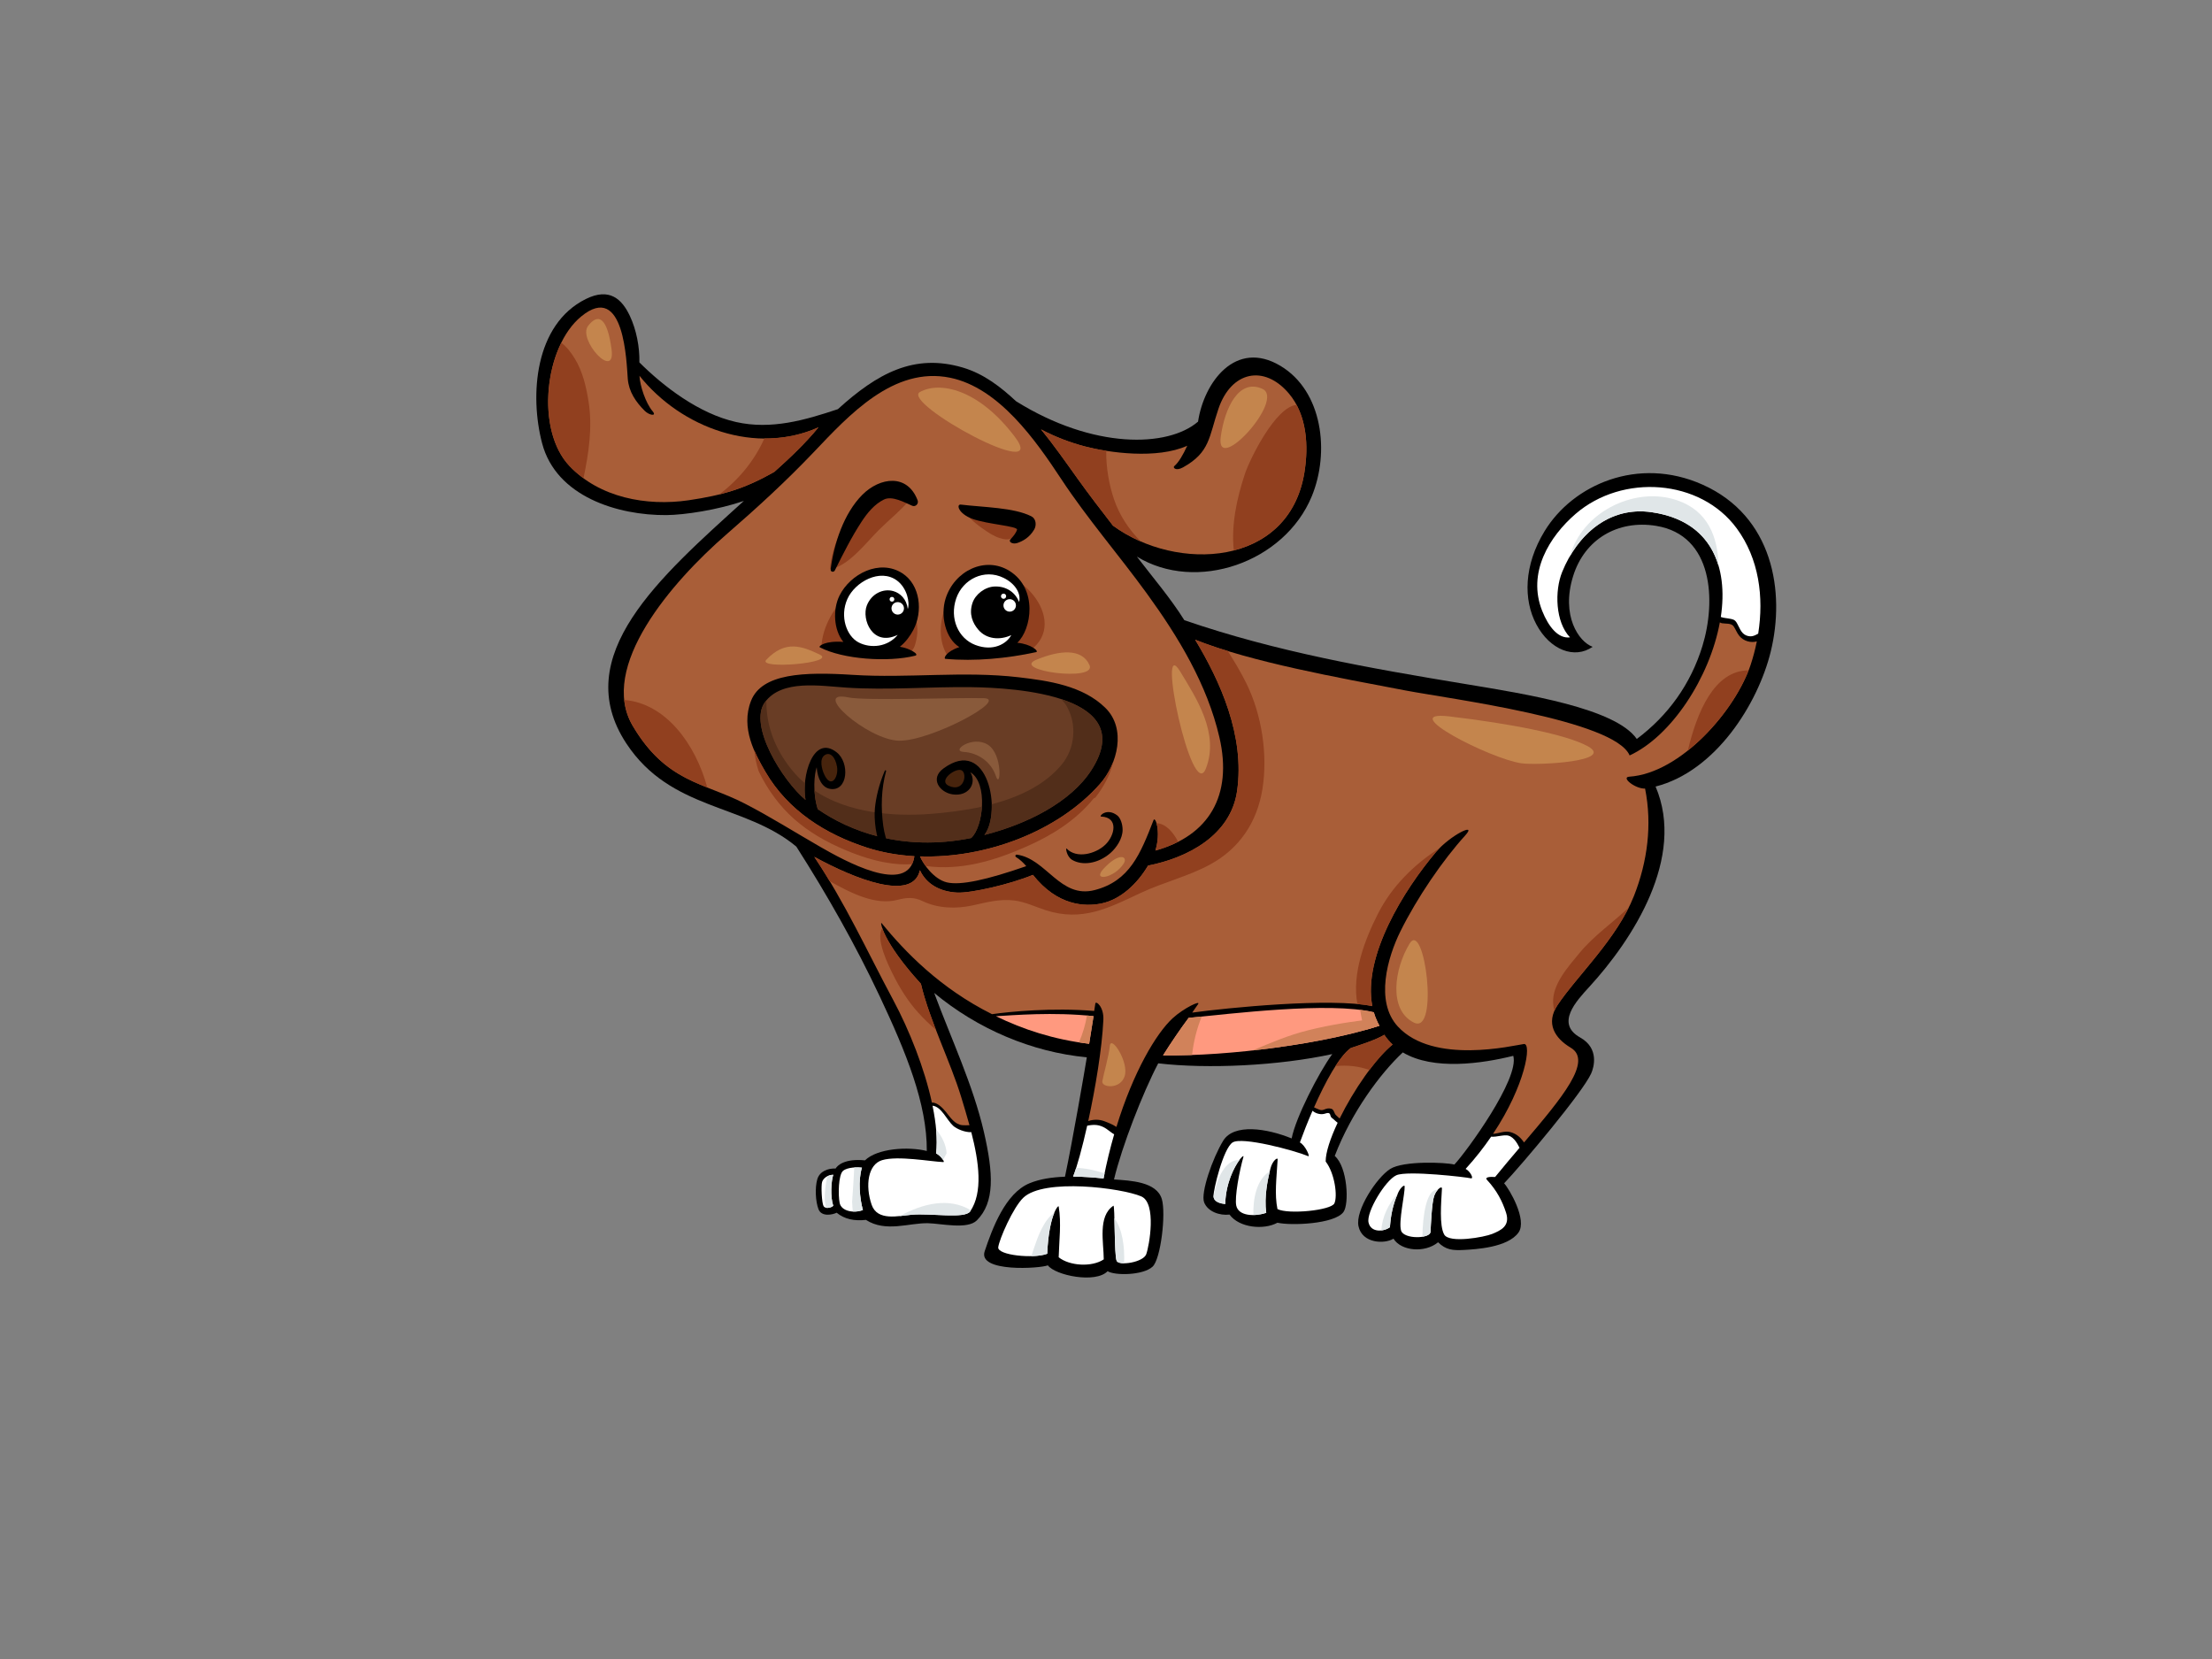 <?xml version="1.0" encoding="utf-8"?>
<!-- Generator: Adobe Illustrator 17.0.0, SVG Export Plug-In . SVG Version: 6.00 Build 0)  -->
<!DOCTYPE svg PUBLIC "-//W3C//DTD SVG 1.1//EN" "http://www.w3.org/Graphics/SVG/1.1/DTD/svg11.dtd">
<svg version="1.1" id="Layer_1" xmlns="http://www.w3.org/2000/svg" xmlns:xlink="http://www.w3.org/1999/xlink" x="0px" y="0px"
	 width="800px" height="600px" viewBox="0 0 800 600" enable-background="new 0 0 800 600" xml:space="preserve">
<rect x="0" y="0" width="800" height="600" fill="#808080" stroke="none"/>
<g>
	<path d="M615.722,175.264c-23.294-10.383-46.847,0.025-57.094,16.821c-7.531,12.346-7.737,24.826-2.989,33.733
		c4.94,9.273,13.807,12.666,20.353,8.113c-5.002-1.816-11.531-11.245-7.03-25.634c4.16-13.315,16.176-20.342,29.945-18.123
		c20.841,3.355,21.746,27.363,16.799,43.473c-4.234,13.778-12.433,25.164-23.74,33.61c-7.714-11.12-40.025-16.243-62.003-19.872
		c-34.744-5.736-68.29-11.623-101.629-23.083c-5.041-8.052-11.397-15.439-17.175-23.005c21.436,13.157,53.38,2.217,63.276-21.844
		c6.535-15.892,3.945-37.992-11.344-47.135c-16.277-9.73-27.696,6.046-29.8,20.168c-10.9,9.396-37.86,10.064-65.808-7.361
		c-5.452-5.059-11.568-9.916-19.302-12.196c-17.583-5.182-30.816,2.05-45.152,15.049c-11.918,3.983-24.082,7.514-36.809,4.656
		c-13.522-3.033-26.293-12.918-34.981-21.568c0.138-5.466-1.067-11.804-3.481-16.892c-2.807-5.911-7.262-10.323-15.925-6.01
		c-18.496,9.207-20.314,34.814-15.776,52.137c5.067,19.339,27.431,26.116,44.922,25.992c6.624-0.051,18.623-1.886,28.05-5.128
		c-30.154,27.363-63.41,56.065-42.474,87.763c16.098,24.375,42.733,21.664,61.448,37.257c11.12,17.413,21.335,35.428,30.098,54.023
		c9.65,20.473,17.192,38.987,17.091,56.055c-6.781-1.677-17.898-0.953-22.371,3.396c-7.334-0.723-9.954,1.831-10.605,2.949
		c-2.749-0.092-5.786,0.957-6.641,3.923c-0.856,2.971-0.654,8.004,0.452,10.822c1.108,2.816,5.063,1.997,6.56,1.247
		c2.92,2.37,6.347,3.034,10.593,2.59c7.199,4.631,15.599,1.032,22.456,1.205c4.823,0.117,14.266,2.359,17.658-1.031
		c6.514-6.512,5.999-16.971,2.571-31.882c-3.917-17.043-11.953-34.014-18.001-50.374c15.707,13.051,35.315,21.402,55.2,23.288
		c-0.779,4.821-5.143,30.174-7.9,43.178c-4.565,0.168-9.039,0.801-12.826,2.37c-8.811,3.644-13.49,16.486-16.213,24.585
		c-2.609,7.759,20.196,6.234,22.847,5.1c2.635,3.626,17.284,6.656,21.608,2.116c2.579,1.633,12.811,1.555,16.261-1.635
		c2.998-2.771,4.873-19.178,3.367-24.387c-1.844-6.376-11.388-6.741-17.314-7.157c2.808-11.807,10.315-31.178,15.993-41.995
		c17.937,2.1,43.485,0.887,62.942-3.345c-4.927,6.773-13.262,23.056-14.684,30.505c-8.989-3.66-20.895-5.486-24.761,0.831
		c-3.865,6.312-8.223,18.909-6.892,22.298c1.332,3.39,5.69,4.843,9.186,4.413c3.482,4.797,12.377,5.647,17.326,2.942
		c4.928,1.116,20.589,0.516,23.858-3.843c2.157-2.876,1.501-16.331-3.137-20.307c6.044-15.777,16.456-29.82,24.614-37.444
		c11.132,6.62,28.636,4.034,39.959,1.239c2.337,8.264-17.005,34.772-21.301,39.32c-3.129-0.817-18.34-1.449-23.183,1.572
		c-4.843,3.032-12.721,14.936-11.501,20.707c1.332,6.298,9.442,6.538,12.664,4.526c2.742,4.472,11.311,5.283,16.134,1.303
		c2.775,2.736,5.216,3.006,9.463,2.767c4.064-0.231,15.74-0.847,19.615-6.294c3.258-4.581-3.403-15.881-5.204-17.799
		c6.501-6.81,28.469-32.968,31.483-39.719c0.979-2.198,3.021-9.086-3.987-13.023c-8.992-5.05-1.416-13.148,3.31-18.305
		c15.621-17.04,34.937-46.687,23.977-72.45c21.775-5.553,37.027-29.982,41.634-48.757
		C645.696,214.144,641.327,186.675,615.722,175.264z"/>
	<path fill="#FFFFFF" d="M301.363,436.094c-0.856,0.804-2.912,1.175-3.522,0.098c-0.611-1.08-0.957-7.341-0.503-8.753
		c0.453-1.41,2.163-2.567,4.026-2.567C300.591,427.158,300.255,432.87,301.363,436.094z"/>
	<path fill="#FFFFFF" d="M303.677,435.087c-0.603-2.918-0.453-10.215,1.207-11.626c1.661-1.408,5.434-1.358,6.844-1.16
		c-1.41,4.581-0.807,11.224,0.352,15.327C308.709,438.91,304.282,438.006,303.677,435.087z"/>
	<path fill="#FFFFFF" d="M597.35,185.246c-15.473-2.24-26.915,8.185-32.366,21.604c-2.786,6.853-2.472,18.143,2.828,23.659
		c-4.343,0.577-7.814-3.984-10.038-9.53c-5.57-13.871,2.658-27.025,12.099-35.157c16.889-14.55,45.027-12.654,58.212,5.237
		c8.122,11.018,9.878,24.921,7.791,38.109c-1.239,0.68-2.411,1.357-4.218,0.692c-2.109-0.781-2.626-3.217-3.711-4.88
		c-0.514-0.786-1.165-0.974-2.003-1.147c-1.457-0.302-2.546-0.301-3.589-0.698C625.083,204.995,619.032,188.384,597.35,185.246z"/>
	<path fill="#A95E38" d="M392.35,161.453c8.743,2.288,26.058,4.701,37.037-0.246c-1.527,3.306-3.051,5.976-4.704,7.385
		c-0.586,0.5,0.496,1.923,3.2,0.422c9.756-5.425,9.316-10.969,12.781-21.164c4.616-13.578,16.495-16.091,25.437-5.583
		c6.632,7.794,7.197,19.079,5.653,28.606c-5.55,34.287-46.248,36.1-69.247,19.22c-4.335-5.595-8.646-11.202-12.75-16.938
		c-4.301-6.01-8.583-12.148-13.266-17.867C381.622,158.028,387.167,160.095,392.35,161.453z"/>
	<path fill="#A95E38" d="M249.024,180.931c-15.161,2.221-32.2-0.943-43.052-12.388c-12.362-13.046-9.104-43.121,4.21-54.077
		c15.761-12.973,16.404,16.998,16.864,22.542c0.39,4.705,2.906,8.355,6.12,11.571c1.653,1.651,4.508,2.103,2.855,0.148
		c-2.506-2.958-4.567-9.176-4.751-12.826c15.213,19.054,42.354,28.756,64.751,18.642c-4.561,5.603-10.57,11.314-15.98,16.12
		C269.537,176.637,261.632,179.083,249.024,180.931z"/>
	<path fill="#91401F" d="M402.9,180.595c-1.76-5.172-2.9-11.409-2.819-17.554c-2.941-0.465-5.595-1.03-7.73-1.588
		c-5.183-1.358-10.728-3.425-15.859-6.164c4.683,5.718,8.965,11.856,13.266,17.867c4.104,5.736,8.415,11.343,12.75,16.938
		c3.091,2.27,6.509,4.188,10.113,5.748C408.305,191.569,404.886,186.419,402.9,180.595z"/>
	<path fill="#91401F" d="M450.227,171.42c-2.887,8.713-5.006,18.391-4.004,27.621c12.597-3.218,22.931-12.102,25.532-28.167
		c1.286-7.94,1.095-17.092-2.838-24.435C461.321,147.082,452,166.062,450.227,171.42z"/>
	<path fill="#91401F" d="M276.449,158.558c-3.583,8.04-9.286,14.952-16.292,20.236c6.922-1.716,12.831-4.117,19.885-8.13
		c5.41-4.807,11.42-10.518,15.98-16.12C289.749,157.375,283.101,158.605,276.449,158.558z"/>
	<path fill="#91401F" d="M212.878,145.341c-0.833-5.333-2.136-11.005-5-15.65c-1.284-2.084-2.84-4.222-4.864-5.708
		c-6.791,13.744-6.717,34.348,2.957,44.56c1.561,1.644,3.262,3.1,5.055,4.412C212.931,163.831,214.326,154.618,212.878,145.341z"/>
	<path fill="#A95E38" d="M269.29,290.59c-14.673-7.552-28.435-7.664-40.48-28.126c-12.471-21.185,14.022-51.927,33.903-69.189
		c10.997-9.548,21.488-19.135,31.541-29.701c12.782-13.431,28.923-31.165,49.39-26.958c17.648,3.627,30.952,22.661,40.187,36.673
		c9.465,14.36,20.859,27.462,30.956,41.381c11.423,15.744,21.799,32.846,26.225,51.972c4.897,21.156-3.873,35.632-23.136,40.967
		c2.115-7.059-0.106-12.465-0.668-11.027c-4.76,12.221-8.625,22.026-21.271,25.316c-12.526,3.262-17.461-11.335-28.154-12.805
		c-0.539-0.073-0.766,0.6-0.308,0.881c1.417,0.872,2.602,2.017,3.681,3.278c-14.188,4.952-23.807,7.058-28.763,5.857
		c-4.596-1.117-8.564-6.612-9.647-9.383c23.9,0.786,49.931-9.079,65.043-26.168c6.395-7.23,9.661-20.013,1.965-27.565
		c-8.17-8.016-20.473-9.785-31.361-11.055c-20.011-2.333-39.982,0.417-60-0.868c-17.685-1.135-32.86-0.539-36.766,9.377
		c-3.888,9.876,1.514,19.432,5.278,25.834c8.191,13.939,21.678,22.477,36.785,27.32c5.382,1.729,11.122,2.717,17.012,3.066
		c-2.134,14.701-25.887,1.275-33.951-3.342C287.589,301.074,278.693,295.421,269.29,290.59z"/>
	<path fill="#91401F" d="M317.844,176.567c-9.587,5.291-16.686,17.993-17.693,29.242c0.017-0.002,0.029-0.014,0.046-0.016
		c6.417-0.778,13.149-9.629,17.53-14.005c3.738-3.734,7.957-7.044,11.349-11.101C327.613,175.959,324.321,172.991,317.844,176.567z"
		/>
	<path fill="#91401F" d="M354.773,185.437c-2.82-0.206-5.337-0.764-7.682-2.2c2.301,3.071,5.266,5.833,8.366,7.976
		c1.845,1.277,3.839,2.678,6.006,3.347c1.65,0.51,2.895,0.791,4.616,0.099c2.7-0.664,4.058-2.601,4.073-5.82
		C366.686,184.165,359.739,185.797,354.773,185.437z"/>
	<path fill="#91401F" d="M297.091,234.073c8.927,1.426,17.701,1.638,26.712,2.186c2.906,0.177,6.079,0.979,7.248-3.412
		c0.464-1.747,0.819-3.543,0.721-5.366c-0.201-3.727-1.052-7.698-3.26-10.806C316.477,199.72,297.403,219.606,297.091,234.073z"/>
	<path fill="#91401F" d="M372.474,235.308c15.08-10.721-5.059-33.408-19.771-27.571c-10.095,4.007-16.014,19.617-10.131,29.224
		c6.825-0.154,13.441-0.953,20.262-1.619c3.234-0.316,6.393-0.165,9.546,0.066C372.414,235.376,372.433,235.337,372.474,235.308z"/>
	<path fill="#91401F" d="M397.791,283.557c-15.112,17.089-41.143,26.954-65.043,26.168c0.368,0.945,1.11,2.194,2.075,3.483
		c12.742,1.719,24.812-1.9,36.431-7.043c9.274-4.104,17.729-9.366,24.204-17.298c0.201-0.246,0.434-0.342,0.665-0.368
		c2.922-3.764,5.249-7.955,6.409-12.566c0.038-0.146,0.059-0.296,0.095-0.445C401.479,278.502,399.788,281.3,397.791,283.557z"/>
	<path fill="#91401F" d="M313.693,306.6c-15.107-4.843-28.595-13.381-36.785-27.32c-1.349-2.298-2.869-5.019-4.121-8.001
		c0.241,2.592,0.774,5.129,1.575,7.588c3.047,6.449,7.559,12.673,12.829,17.325c5.514,4.869,11.676,8.326,18.395,11.176
		c11.158,4.735,18.899,5.537,24.261,5.168c0.396-0.809,0.695-1.752,0.858-2.871C324.815,309.317,319.075,308.329,313.693,306.6z"/>
	<path fill="#91401F" d="M225.77,253.143c0.352,3.248,1.307,6.379,3.04,9.321c8.278,14.062,17.367,18.513,27.003,22.374
		C251.524,269.11,240.846,254.399,225.77,253.143z"/>
	<path fill="#91401F" d="M426.085,304.427c-1.803-3.477-4.478-6.591-7.818-6.7c0.576,1.898,0.9,5.576-0.39,9.881
		C420.882,306.776,423.602,305.695,426.085,304.427z"/>
	<path fill="#693D25" d="M300.175,285.302c6.544,1.1,7.212-9.469,2.411-13.221c-8.543-6.683-12.821,8.925-11.258,17.217
		c-8.282-6.922-20.777-27.009-14.68-35.334c6.099-8.327,19.999-5.896,29.444-5.279c15.017,0.986,30.083-0.367,45.118-0.168
		c16.418,0.214,60.735,3.011,43.577,29.888c-7.463,11.692-23.256,19.603-38.761,23.569c6.36-8.202,1.361-35.927-14.837-24.034
		c-4.978,3.655-1.34,8.664,3.329,9.355c5.734,0.848,8.867-3.895,6.437-8.003c6.461,3.907,4.658,19.834,0.291,23.767
		c-0.006,0.011-0.003,0.014-0.01,0.024c-25.221,5.056-44.247-2.677-55.483-10.445c-1.89-5.982-1.284-12.608-0.387-15.148
		C295.669,281.694,297.384,284.832,300.175,285.302z"/>
	<path fill="#522E1A" d="M291.125,283.29c-1.19-1.016-2.342-2.092-3.401-3.279c-5.578-6.263-9.484-13.936-10.35-22.359
		c-0.133-1.296-0.236-2.768-0.229-4.266c-0.165,0.197-0.343,0.368-0.497,0.579c-6.098,8.326,6.398,28.412,14.68,35.334
		C290.995,287.534,290.943,285.433,291.125,283.29z"/>
	<path fill="#522E1A" d="M383.835,252.858c0.803,0.884,1.545,1.817,2.129,2.871c3.568,6.433,2.814,14.93-1.912,20.699
		c-6.108,7.463-15.479,11.833-25.371,14.448c0.138,4.391-0.738,8.63-2.653,11.098c15.505-3.965,31.297-11.877,38.761-23.569
		C403.815,264.267,395.821,256.798,383.835,252.858z"/>
	<path fill="#522E1A" d="M336.583,294.354c-13.742,1.063-30.092-0.407-42.013-8.433c0.124,2.165,0.482,4.485,1.185,6.717
		c11.236,7.768,30.261,15.501,55.483,10.445c0.006-0.01,0.003-0.013,0.01-0.024c2.1-1.89,3.593-6.555,3.874-11.32
		C348.787,293.141,342.376,293.905,336.583,294.354z"/>
	<path fill="#47240D" d="M298.222,273.129c1.953-1.352,3.906,0.604,4.506,4.21c0.602,3.605-2.102,8.262-4.657,2.705
		C297.2,278.144,296.269,274.482,298.222,273.129z"/>
	<path fill="#47240D" d="M344.046,284.55c-5.631-1.653,1.075-6.709,3.467-6.055C349.906,279.14,349.043,286.015,344.046,284.55z"/>
	<path fill="#FFFFFF" d="M350.895,438.106c-1.905,2.808-14.159,0.609-21.122,1.216c-4.921,0.43-12.466,2.401-14.535-3.618
		c-2.383-6.931-1.328-14.567,3.771-16.111c5.656-1.712,17.656,0.515,22.114,0.689c0.938,0.036-1.427-2.776-2.572-3.088
		c0.58-4.916,0.029-10.893-1.282-17.301c3.258,0.363,5.126,5.164,7.478,7.285c1.251,1.125,4.267,2.405,6.538,2.282
		C354.074,420.308,355.553,431.242,350.895,438.106z"/>
	<path fill="#FF997F" d="M360.211,367.53c6.128-0.354,20.818-1.6,35.287-0.026c-0.536,3.549-1.031,6.453-1.595,9.997
		C381.137,375.973,369.962,372.302,360.211,367.53z"/>
	<path fill="#FFFFFF" d="M412.726,432.68c5.692,2.418,2.906,18.043,1.817,20.945c-1.09,2.907-9.704,4.254-10.664,2.433
		c-0.961-1.828-0.604-20.391-1.203-19.987c-5.701,3.811-3.511,13.221-3.489,19.398c-4.26,2.88-12.373,2.396-16.299-0.754
		c0.158-6.132,1.01-12.287-0.001-18.372c-0.119-0.72-3.579,3.236-4.144,17.095c-4.884,1.883-18.089,0.549-17.719-2.353
		c0.37-2.905,5.357-14.38,9.081-17.922C377.612,426.019,405.587,429.641,412.726,432.68z"/>
	<path fill="#FFFFFF" d="M399.111,426.204c-3.43-0.352-7.198-0.65-11.007-0.672c1.421-3.569,3.295-10.384,5.094-18.406
		c2.368-0.465,4.397-0.527,6.844,1.059c0.948,0.616,1.894,1.487,2.914,2.063C401.517,415.222,400.214,420.548,399.111,426.204z"/>
	<path fill="#FF997F" d="M420.638,381.688c2.461-3.956,6.39-9.765,9.257-13.568c15.066-1.438,51.006-5.929,66.965-2.014
		c0.491,1.691,1.144,3.324,2.016,4.874C478.965,377.432,445,382.023,420.638,381.688z"/>
	<path fill="#D1825A" d="M473.145,372.603c-7.102,1.761-13.571,4.537-20.133,7.298c16.94-1.865,33.927-5.051,45.863-8.921
		c-0.454-0.806-0.844-1.641-1.188-2.489C489.425,369.296,481.21,370.603,473.145,372.603z"/>
	<path fill="#D1825A" d="M393.105,367.274c-0.513,3.201-1.509,6.504-2.863,9.704c1.211,0.189,2.42,0.374,3.66,0.524
		c0.564-3.545,1.059-6.449,1.595-9.997C394.7,367.418,393.902,367.343,393.105,367.274z"/>
	<path fill="#D1825A" d="M434.635,367.644c-1.721,0.176-3.346,0.34-4.741,0.475c-2.867,3.803-6.796,9.612-9.257,13.568
		c3.334,0.045,6.86-0.008,10.491-0.139C431.655,376.753,432.828,372.042,434.635,367.644z"/>
	<path fill="#D1825A" d="M493.545,372.563c1.859-0.516,3.656-1.039,5.331-1.583c-0.871-1.55-1.525-3.183-2.016-4.874
		c-1.481-0.364-3.159-0.642-4.949-0.868C492.29,367.741,492.826,370.183,493.545,372.563z"/>
	<path fill="#FFFFFF" d="M479.446,420.082c3.328,4.3,4.358,12.594,3.148,15.139c-1.212,2.541-16.708,4.055-20.584,2.058
		c-1.087-5.385-0.364-10.775,0.067-17.961c0.055-0.904-1.883,0.402-2.611,3.311c-0.726,2.904-2.384,9.763-1.512,16.015
		c-4.298,1.42-9.989,1.177-10.837-2.576c-0.677-2.99,1.142-12.649,2.576-17.626c0.572-1.992-6.331,5.759-6.573,17.017
		c-1.479-0.176-4.116-0.603-4.237-2.783c-0.12-2.181,3.513-17.314,6.903-19.493c3.39-2.181,22.292,2.843,27.365,4.964
		c0.784,0.329-1.095-3.997-3.028-4.964c1.225-3.387,2.801-7.395,4.568-11.461c1.052,0.937,2.653,1.417,4.088,1.15
		c0.859-0.164,2.123-0.923,2.374,0.525c0.129,0.75,0.659,0.989,1.183,1.428c0.477,0.398,0.94,0.906,1.441,1.239
		C481.14,411.676,479.428,416.795,479.446,420.082z"/>
	<path fill="#A95E38" d="M484.526,404.478c-0.083-0.047-0.156-0.078-0.25-0.144c-0.374-0.267-0.644-0.67-1.014-0.949
		c-0.774-0.584-0.729-2.055-1.727-2.374c-1.032-0.328-1.786-0.076-2.763,0.316c-1.105,0.448-1.888-0.168-2.839-0.515
		c-0.274-0.1-0.498-0.208-0.695-0.331c4.074-9.193,9.073-18.439,13.289-21.443c3.696-1.246,9.182-2.978,12.127-4.802
		c0.865,1.348,1.896,2.492,2.996,3.541C497.351,382.912,489.542,394.305,484.526,404.478z"/>
	<path fill="#FFFFFF" d="M540.731,425.671c-2.077-0.136-3.856,0.078-2.921,1.077c3.509,3.751,5.57,7.75,6.886,11.867
		c1.557,4.871-2.045,6.413-4.95,7.624c-2.905,1.208-15.618,3.51-17.434,0.242c-1.818-3.27-1.091-11.383-0.814-16.604
		c0.063-1.188-1.972,0.258-2.819,2.68c-0.848,2.421-1.171,10.408-1.311,12.956c-0.142,2.54-9.647,2.735-10.648-0.448
		c-0.998-3.184,1.42-13.343,1.294-16.012c-0.033-0.728-1.443,0.352-2.291,2.172c-2.126,4.557-2.785,8.961-3.039,12.619
		c-2.29,1.669-6.891,2.031-7.738-1.722c-0.847-3.754,6.055-15.257,10.05-17.074c3.997-1.815,25.547,0.726,26.883,1.088
		c1.332,0.368-0.122-2.541-1.817-3.391c3.55-3.888,6.604-7.813,9.223-11.648c0.533,0.041,1.101,0.01,1.689-0.055
		c1.307-0.141,2.539-0.483,3.871-0.43c2.273,0.092,3.785,2.609,4.719,4.495C546.65,418.531,543.658,422.071,540.731,425.671z"/>
	<path fill="#E0E6E8" d="M301.363,424.872c-0.791,0-1.53,0.232-2.171,0.591c-0.654,2.858-0.957,5.766-0.897,8.695
		c0.106,0.876,0.24,1.75,0.4,2.624c0.87,0.218,2.065-0.12,2.668-0.687C300.255,432.87,300.591,427.158,301.363,424.872z"/>
	<path fill="#E0E6E8" d="M308.184,434.632c0.047,1.178,0.135,2.355,0.246,3.531c1.212,0.07,2.491-0.095,3.651-0.535
		c-1.159-4.103-1.762-10.746-0.352-15.327c-0.606-0.086-1.65-0.134-2.773-0.063C308.728,426.373,308.497,430.506,308.184,434.632z"
		/>
	<path fill="#E0E6E8" d="M621.5,204.538c-0.18-10.486-3.926-19.847-14.937-23.604c-14.722-5.023-32.995,3.524-38.247,18.538
		c-0.206,0.588-0.414,1.202-0.613,1.833c6.106-10.592,16.388-17.979,29.647-16.06C611.147,187.241,618.595,194.705,621.5,204.538z"
		/>
	<path fill="#E0E6E8" d="M338.551,417.194c0.746,0.202,1.997,1.459,2.527,2.305c0.433-0.799,0.856-1.6,1.276-2.408
		c-0.182-3.08-1.683-6.099-3.811-8.648C338.826,411.597,338.863,414.555,338.551,417.194z"/>
	<path fill="#E0E6E8" d="M325.396,439.815c1.543-0.154,3.056-0.379,4.377-0.494c6.963-0.607,19.216,1.592,21.122-1.216
		c0.085-0.125,0.152-0.26,0.232-0.387C343.147,432.903,333.704,435.289,325.396,439.815z"/>
	<path fill="#E0E6E8" d="M374.086,450.988c-0.363,1.071-0.734,2.179-1.083,3.309c2.252-0.051,4.34-0.321,5.741-0.859
		c0.312-7.687,1.518-12.321,2.547-14.806C377.535,441.125,375.303,447.409,374.086,450.988z"/>
	<path fill="#E0E6E8" d="M403.037,440.539c0.146,5.507,0.196,14.291,0.843,15.52c0.299,0.566,1.344,0.826,2.672,0.826
		C406.776,450.949,406.008,444.711,403.037,440.539z"/>
	<path fill="#E0E6E8" d="M389.217,422.369c-0.392,1.225-0.766,2.293-1.112,3.163c3.809,0.022,7.577,0.319,11.007,0.672
		c0.122-0.622,0.255-1.225,0.381-1.84C396.136,423.261,392.715,422.495,389.217,422.369z"/>
	<path fill="#E0E6E8" d="M438.889,432.702c0.144,2.154,2.761,2.581,4.232,2.757c0.161-7.463,3.244-13.367,5.139-15.931
		C443.102,419.373,440.166,426.012,438.889,432.702z"/>
	<path fill="#E0E6E8" d="M459.228,423.609c-4.718,2.949-6.08,9.711-5.929,15.816c1.549-0.023,3.181-0.295,4.656-0.781
		C457.169,432.995,458.438,426.882,459.228,423.609z"/>
	<path fill="#E0E6E8" d="M514.438,447.285c1.624-0.262,2.876-0.864,2.929-1.772c0.14-2.547,0.462-10.535,1.311-12.956
		c0.321-0.918,0.812-1.696,1.297-2.243C515.866,429.931,514.525,439.797,514.438,447.285z"/>
	<path fill="#E0E6E8" d="M499.581,444.997c1.144-0.129,2.274-0.549,3.102-1.153c0.245-3.504,0.875-7.695,2.793-12.049
		C502.153,435.227,499.815,440.234,499.581,444.997z"/>
	<path fill="#A95E38" d="M589.231,280.904c-3.082,0.204,2.135,4.413,5.734,4.303c2.616,13.05,0.873,26.394-4,38.769
		c-6.148,15.618-20.584,28.908-27.605,39.443c-4.494,6.741-0.995,12.099,4.719,15.501c8.048,4.783-3.162,18.131-16.889,34.273
		c-1.214-1.784-2.726-3.164-4.944-3.756c-2.138-0.564-4.228,0.525-6.27,0.637c11.714-17.587,14.093-32.886,11.152-32.493
		c-3.634,0.485-32.692,7.629-45.579-6.327c-8.367-9.053-3.679-25.113,0.899-34.361c6.057-12.226,15.317-25.772,23.461-34.731
		c4.594-5.051-5.507,0-10.555,5.965c-11.591,13.7-26.547,37.697-23.038,55.753c-14.96-3.152-52.558,0.623-65.139,2.345
		c0.432-0.555,1.579-2.35,2.023-2.902c1.546-1.913-5.127,1.285-9.092,4.938c-5.923,5.453-14.19,19.29-20.338,39.307
		c-1.449-0.953-3.281-1.663-4.484-2.103c-1.884-0.682-3.868-0.611-5.713-0.027c2.605-11.936,4.976-26.186,5.472-36.571
		c0.228-4.798-2.739-7.071-2.908-5.915c-0.132,0.895-0.279,1.786-0.412,2.678c-15.168-1.27-30.626,0.257-36.949,1.165
		c-18.765-9.369-31.431-22.509-39.972-32.968c-0.503-0.619,0.035,6.394,14.263,21.996c3.085,13.197,10.648,28.062,14.57,40.969
		c0.987,3.248,2.031,6.68,2.983,10.153c-0.89,0.014-1.796,0.08-2.6-0.005c-2.761-0.303-4.314-2.809-5.917-4.784
		c-1.315-1.619-3.144-3.446-5.071-3.405c-2.672-12.299-8.089-26.064-14.002-37.101c-9.509-17.748-17.257-34.935-28.533-51.768
		c14.661,8.026,35.682,16.376,38.194,4.836c2.338,4.997,7.176,7.778,13.485,8.099c4.967,0.254,19.058-2.962,27.395-6.412
		c8.846,11.183,18.747,11.602,24.826,10.338c6.854-1.43,12.86-7.013,16.813-13.678c14.332-2.835,29.907-10.929,32.207-27.013
		c2.855-19.981-6.129-39.702-15.174-54.691c20.347,8.123,51.9,13.75,76.143,18.371c15.746,3,75.579,10.672,80.991,23.484
		c15.127-6.961,28.963-28.194,32.629-48.122c0.225,0.125,0.453,0.259,0.722,0.309c1.294,0.238,3.419-0.109,4.266,1.13
		c0.767,1.135,1.14,2.316,2.029,3.418c1.531,1.913,4.189,2.654,6.356,2.02c-0.578,2.872-1.316,5.698-2.222,8.435
		C627.699,256.921,607.854,279.659,589.231,280.904z"/>
	<path fill="#91401F" d="M495.267,386.97c2.849-3.791,5.748-7.044,8.384-9.193c-1.1-1.049-2.131-2.193-2.996-3.541
		c-2.945,1.823-8.432,3.555-12.127,4.802c-1.752,1.249-3.638,3.582-5.536,6.533C487.307,385.14,491.422,385.586,495.267,386.97z"/>
	<path fill="#91401F" d="M322.913,352.332c2.455,4.95,5.388,9.692,9.095,13.813c2.038,2.264,4.202,4.36,6.48,6.297
		c-2.179-5.653-4.172-11.273-5.421-16.617c-9.595-10.522-12.953-17.12-13.977-20.123C316.51,339.56,321.424,349.33,322.913,352.332z
		"/>
	<path fill="#91401F" d="M324.658,325.433c3.327-0.872,5.924-1.027,9,0.46c5.555,2.684,12.123,2.859,18.054,1.573
		c5.123-1.111,9.778-2.435,15.066-1.796c3.992,0.485,7.695,2.322,11.486,3.54c13.141,4.211,22.646-0.799,34.278-6.264
		c8.13-3.821,17.051-5.937,24.964-10.203c10.683-5.761,17.112-15.274,19.06-27.314c2.013-12.42-0.199-26.925-5.786-38.264
		c-1.994-4.045-4.321-7.89-6.713-11.699c-4.222-1.297-8.208-2.657-11.826-4.103c9.045,14.989,18.029,34.71,15.174,54.691
		c-2.299,16.084-17.875,24.178-32.207,27.013c-3.953,6.664-9.959,12.248-16.813,13.678c-6.079,1.264-15.98,0.845-24.826-10.338
		c-8.338,3.45-22.428,6.666-27.395,6.412c-6.308-0.321-11.147-3.102-13.485-8.099c-2.512,11.54-23.533,3.19-38.194-4.836
		c1.954,2.915,3.772,5.845,5.542,8.784C307.769,322.984,316.557,327.554,324.658,325.433z"/>
	<path fill="#91401F" d="M519.354,308.129c0.407-0.478,0.851-0.948,1.312-1.41c-9.274,5.922-17.292,13.868-22.293,23.714
		c-4.811,9.47-9.508,21.737-7.452,32.679c2.006,0.19,3.831,0.44,5.395,0.771C492.807,345.826,507.764,321.829,519.354,308.129z"/>
	<path fill="#91401F" d="M589.067,328.186c-5.82,5.567-12.658,10.193-17.846,16.515c-3.961,4.827-9.901,11.288-9.506,18.099
		c0.055,0.969,0.222,1.886,0.469,2.765c0.308-0.698,0.684-1.412,1.175-2.144C569.738,353.845,582.226,341.99,589.067,328.186z"/>
	<path fill="#91401F" d="M610.422,271.443c9.904-7.868,18.196-19.268,21.974-29.011
		C619.879,242.532,613.744,257.636,610.422,271.443z"/>
	<path d="M404.064,294.902c-3.816-2.916-6.774,0.376-5.827,0.416c6.425,0.258,4.97,6.886,1.487,10.205
		c-3.445,3.279-10.322,5.184-13.992,1.35c-0.37-0.385-0.014,2.905,2.023,4.113c3.665,2.171,9.37,1.425,13.839-2.469
		c2.25-1.962,4.415-5.286,4.415-8.379C406.01,298.045,405.236,295.797,404.064,294.902z"/>
	<path d="M330.327,227.813c3.484-6.575,2.591-16.252-4.022-20.501c-8.165-5.246-18.8,0.235-22.697,8.111
		c-2.475,5-2.114,12.417,1.408,16.732c-6.632-0.519-9.21,1.599-8.498,1.97c8.325,4.317,24.586,5.483,34.465,3.017
		c1.778-0.445-2.22-2.755-5.53-3.23C327.494,232.277,329.115,230.101,330.327,227.813z"/>
	<path fill="#FFFFFF" d="M310.562,232.36c-4.361-2.235-6.944-9.359-4.095-15.732c2.757-6.174,11.814-11.196,17.943-6.667
		c3.604,2.664,4.724,7.913,3.911,10.306c-0.446-3.64-2.746-5.775-5.244-6.485c-3.633-1.035-7.905,0.888-9.591,5.241
		c-1.914,4.932,2.042,15.013,11.191,10.57C321.035,234.036,314.926,234.595,310.562,232.36z"/>
	<path d="M367.922,232.461c5.166-4.823,7.526-19.506-2.832-25.982c-8.745-5.461-19.911-0.079-23.102,9.998
		c-1.92,6.06-0.126,14.41,4.979,17.563c-4.863,1.577-5.847,4.171-5.026,4.244c10.523,0.973,22.277-0.146,32.778-2.427
		C375.916,235.599,372.999,232.943,367.922,232.461z"/>
	<path fill="#FFFFFF" d="M352.735,233.258c-6.166-2.352-9.391-9.575-6.906-16.826c2.388-6.967,10.168-10.856,17.125-7.442
		c4.344,2.128,6.388,5.789,5.616,8.739c-1.273-3.291-4.424-5.761-8.819-5.612c-3.504,0.119-6.994,2.804-8.04,5.942
		c-1.35,4.041,0.051,7.28,2.13,9.707c2.913,3.396,7.688,3.883,11.896,1.941C364.062,232.833,359.207,235.728,352.735,233.258z"/>
	<path d="M331.875,180.964c-3.71-9.794-13.67-8.363-19.993-2.026c-6.736,6.755-10.299,17.755-11.463,26.994
		c-0.116,0.921,1.119,1.155,1.503,0.385c2.998-5.992,6.017-12.048,9.691-17.661c2.07-3.164,4.65-6.327,8.103-8.005
		c2.978-1.449,7.458,1.091,10.185,2.261C331.131,183.442,332.332,182.172,331.875,180.964z"/>
	<path d="M373.018,186.738c-6.344-3.217-17.29-3.248-25.499-4.242c-1.737-0.207-0.992,3.251,4.15,5.145
		c5.429,2,16.601,2.615,16.151,3.969c-0.451,1.355-1.445,2.437-2.346,3.429c-0.901,0.989,0.804,1.896,2.436,1.351
		c1.896-0.631,4.416-1.925,6.148-4.924C374.918,189.974,374.735,187.61,373.018,186.738z"/>
	<circle fill="#FFFFFF" cx="365.168" cy="218.952" r="2.257"/>
	<path fill="#FFFFFF" d="M363.891,215.633c0,0.514-0.42,0.933-0.937,0.933c-0.517,0-0.937-0.419-0.937-0.933
		c0-0.523,0.42-0.94,0.937-0.94C363.471,214.693,363.891,215.11,363.891,215.633z"/>
	<circle fill="#FFFFFF" cx="324.676" cy="220.016" r="2.256"/>
	<circle fill="#FFFFFF" cx="322.59" cy="216.74" r="0.852"/>
	<path d="M319.441,298.7c-0.89-6.633-0.742-13.35,1.035-19.827c0.076-0.276-0.361-0.421-0.47-0.159
		c-2.209,5.217-3.237,9.975-3.583,13.61c-0.384,4.026,0.338,10.866,2.522,14.42c0.353,0.575,1.852,0.719,2.022,0.706
		c0.249-0.028,0.606-0.227,0.535-0.48C320.75,304.264,319.815,301.496,319.441,298.7z"/>
	<path fill="#895A3B" d="M306.811,252.225c6.302,1.312,39.725-0.005,49.004,0.288c9.278,0.292-19.429,15.659-30.737,15.368
		C313.769,267.593,292.892,249.323,306.811,252.225z"/>
	<path fill="#895A3B" d="M348.565,271.942c4.997,0.295,9.859,3.477,11.597,8.7c1.74,5.22,2.611-7.83-2.899-11.31
		C351.754,265.852,343.635,271.65,348.565,271.942z"/>
	<path fill="#C4854D" d="M332.691,141.784c7.148-3.972,21.224-1.157,34.342,16.206C380.152,175.354,325.746,145.643,332.691,141.784
		z"/>
	<path fill="#C4854D" d="M441.503,157.99c1.411-10.435,6.558-21.22,15.049-17.363C465.04,144.485,439.573,172.27,441.503,157.99z"/>
	<path fill="#C4854D" d="M212.692,117.86c3.659-4.757,6.945-3.086,8.488,8.489C222.722,137.925,208.832,122.874,212.692,117.86z"/>
	<path fill="#C4854D" d="M374.751,238.633c8.465-3.527,16.59-4.246,19.292,1.929C396.744,246.737,365.489,242.493,374.751,238.633z"
		/>
	<path fill="#C4854D" d="M296.421,236.706c-6.295-2.965-12.348-5.404-19.294,1.928C273.751,242.2,302.981,239.793,296.421,236.706z"
		/>
	<path fill="#C4854D" d="M399.059,314.26c5.719-6.236,9.014-4.545,7.331-1.926C402.918,317.736,394.815,318.893,399.059,314.26z"/>
	<path fill="#C4854D" d="M426.841,242.879c5.826,9.625,14.277,22.381,9.26,35.115C431.085,290.727,417.967,228.219,426.841,242.879z
		"/>
	<path fill="#C4854D" d="M401.374,378.314c-0.323,3.543-2.316,10.418-2.701,12.734c-0.385,2.315,6.559,3.088,8.103-1.929
		C408.319,384.103,401.761,374.072,401.374,378.314z"/>
	<path fill="#C4854D" d="M509.8,341.274c-5.563,9.14-7.719,23.924,1.543,28.554C520.604,374.459,515.2,332.397,509.8,341.274z"/>
	<path fill="#C4854D" d="M524.074,259.088c22.258,2.619,42.447,6.559,50.165,10.802c10.051,5.53-18.18,6.969-23.923,6.175
		C539.125,274.522,504.397,256.771,524.074,259.088z"/>
</g>
</svg>
